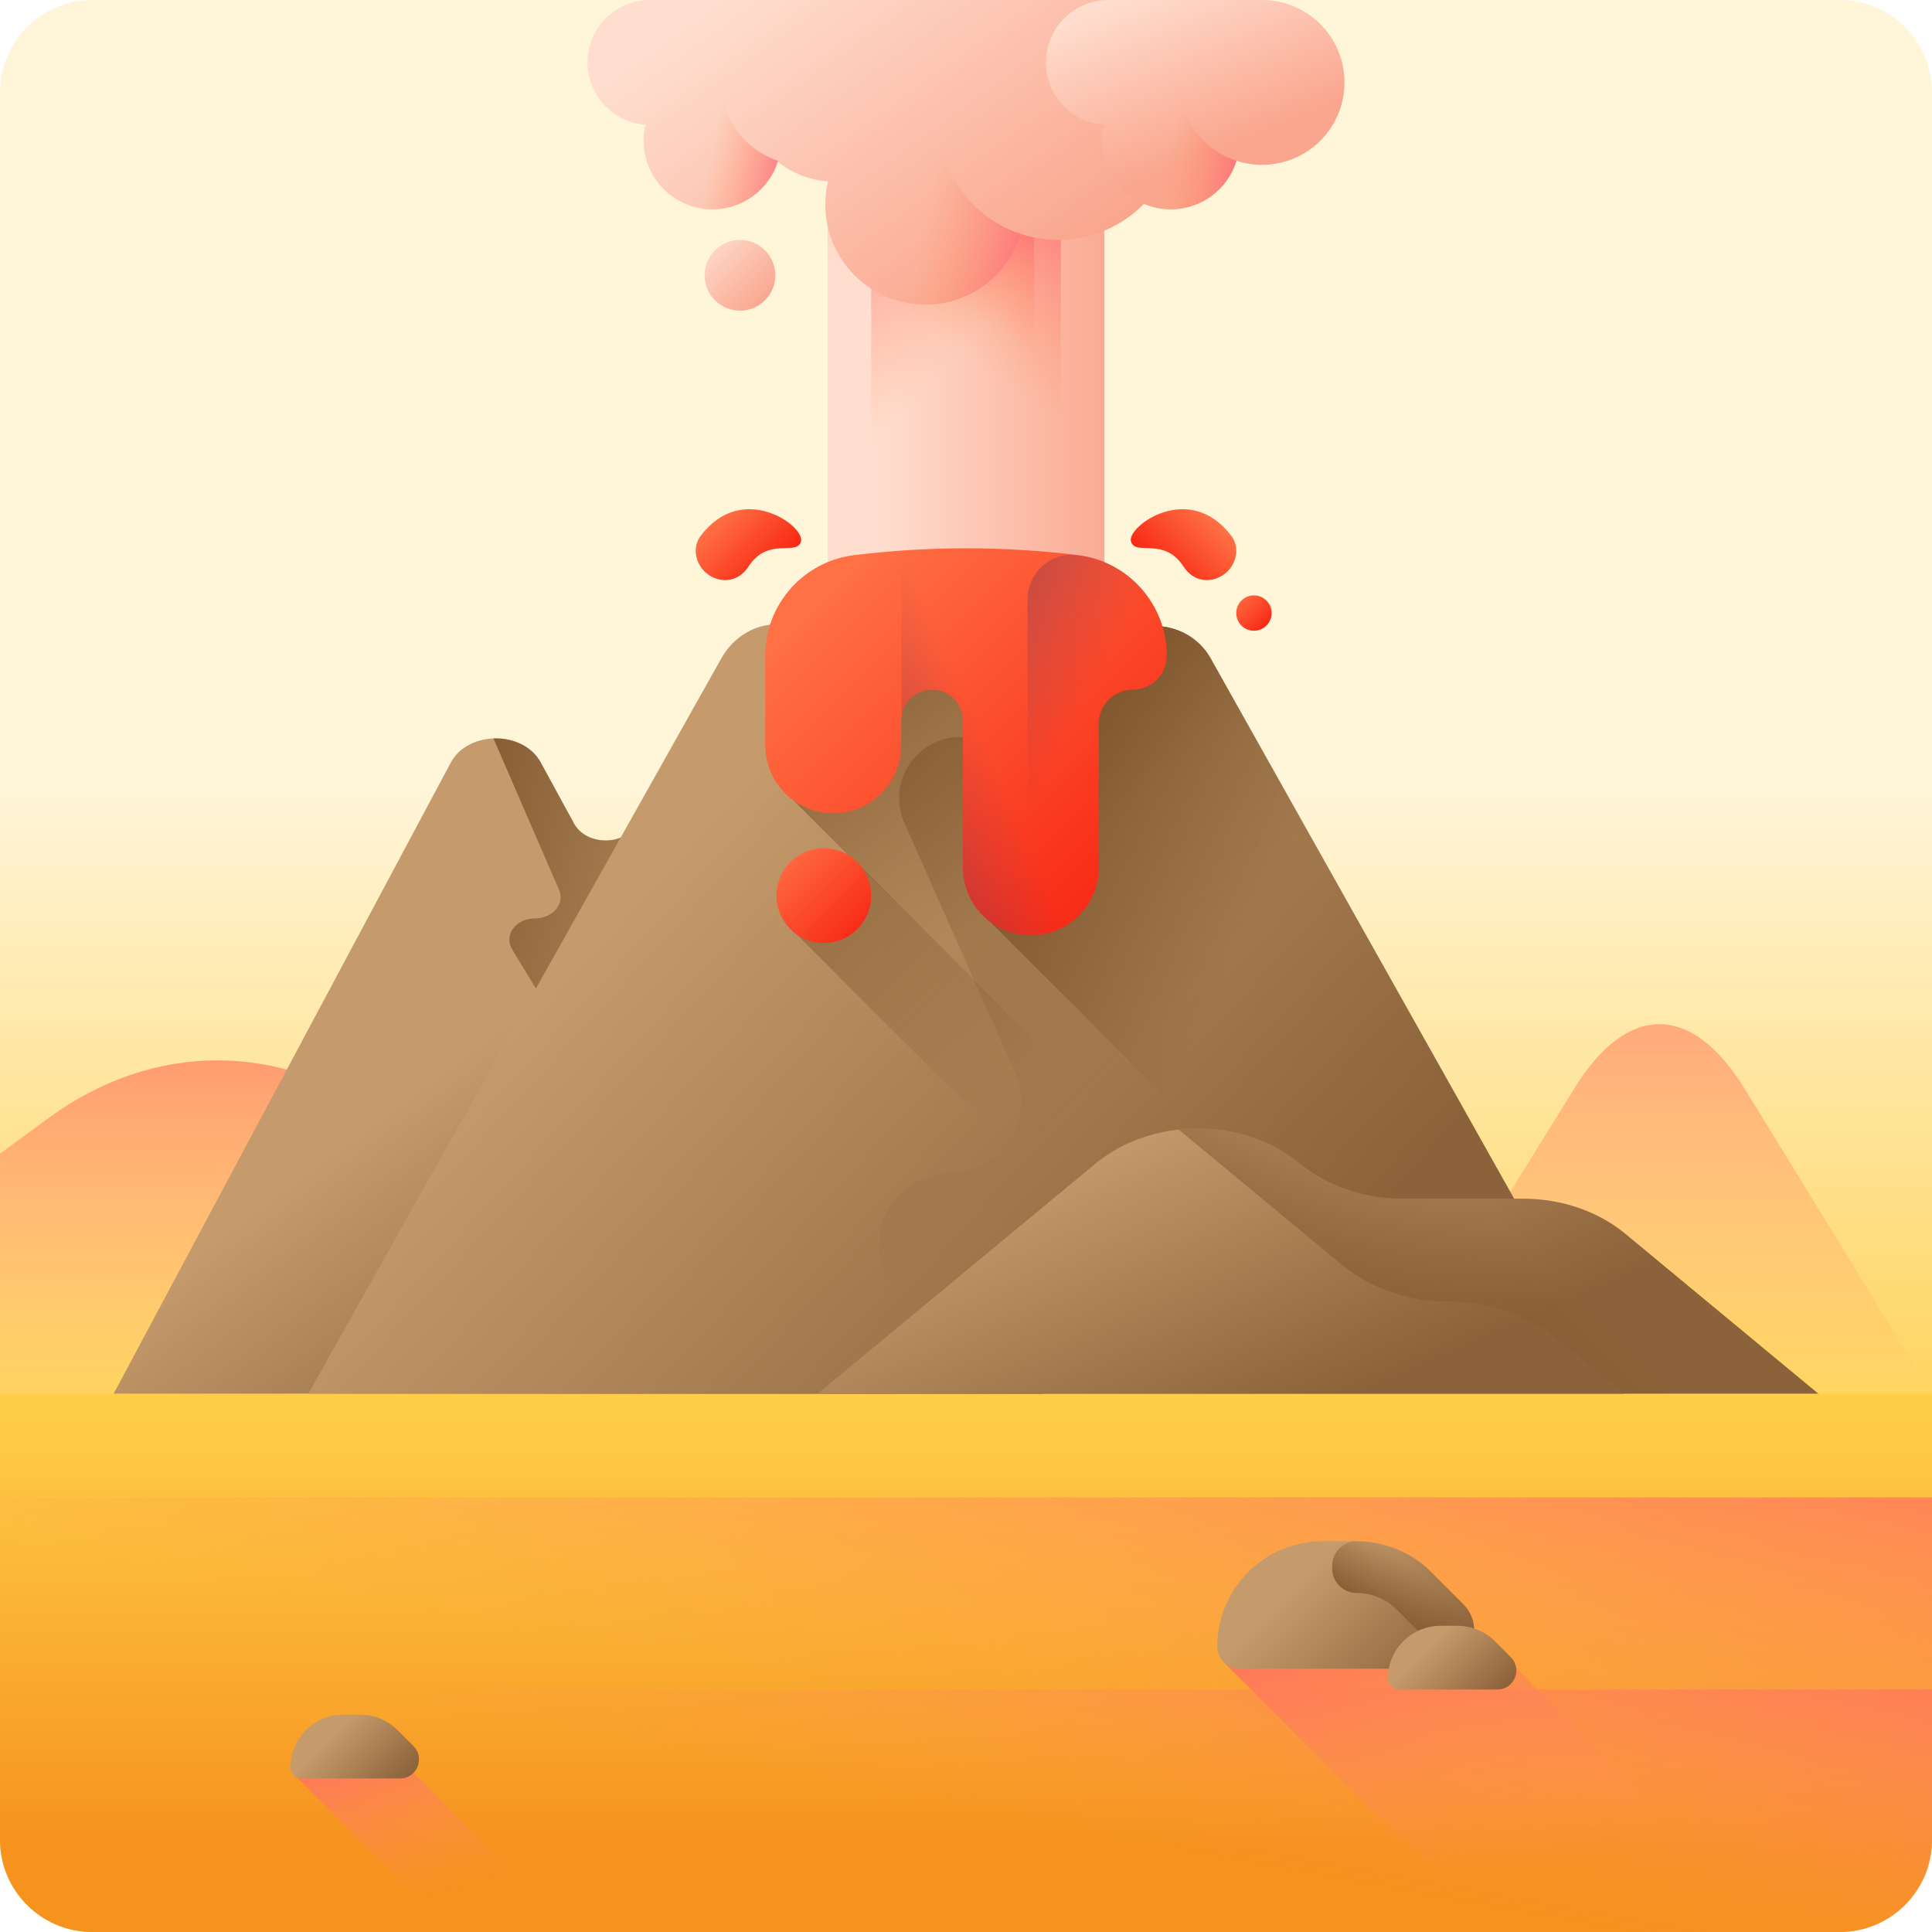 <!--
  - Copyright (c) 2023. Selldone® Business OS™
  -
  - Author: M.Pajuhaan
  - Web: https://selldone.com
  - ━━━━━━━━━━━━━━━━━━━━━━━━━━━━━━━━━━━━━━━━━━━━━━━━━━━━━━
  -
  - All rights reserved. In the weave of time, where traditions and innovations intermingle, this content was crafted.
  - From the essence of thought, through the corridors of creativity, each word, and sentiment has been molded.
  - Not just to exist, but to inspire. Like an artist's stroke or a sculptor's chisel, every nuance is deliberate.
  - Our journey is not just about reaching a destination, but about creating a masterpiece.
  - Tread carefully, for you're treading on dreams.
  -->

<svg id="Capa_1" enable-background="new 0 0 510 510" height="512" viewBox="0 0 510 510" width="512" xmlns="http://www.w3.org/2000/svg" xmlns:xlink="http://www.w3.org/1999/xlink"><linearGradient id="SVGID_1_" gradientUnits="userSpaceOnUse" x1="255" x2="255" y1="207" y2="403.125"><stop offset="0" stop-color="#fff5d9"/><stop offset="1" stop-color="#ffce47"/></linearGradient><linearGradient id="lg1"><stop offset="0" stop-color="#ffdecf"/><stop offset="1" stop-color="#faa68e"/></linearGradient><linearGradient id="SVGID_2_" gradientUnits="userSpaceOnUse" x1="232" x2="296.667" xlink:href="#lg1" y1="95.856" y2="95.856"/><linearGradient id="lg2"><stop offset="0" stop-color="#ff9356" stop-opacity="0"/><stop offset="1" stop-color="#ff4181"/></linearGradient><linearGradient id="SVGID_3_" gradientUnits="userSpaceOnUse" x1="255.608" x2="200.608" xlink:href="#lg2" y1="91.09" y2="40.09"/><linearGradient id="SVGID_4_" gradientUnits="userSpaceOnUse" x1="251.912" x2="294.912" xlink:href="#lg2" y1="92.161" y2="32.411"/><linearGradient id="SVGID_5_" gradientUnits="userSpaceOnUse" x1="254.639" x2="282.389" xlink:href="#lg2" y1="82.063" y2="39.063"/><linearGradient id="SVGID_6_" gradientUnits="userSpaceOnUse" x1="221.214" x2="284.714" xlink:href="#lg1" y1="-22.426" y2="65.574"/><linearGradient id="SVGID_7_" gradientTransform="matrix(1 0 0 -1 0 1381.715)" gradientUnits="userSpaceOnUse" x1="244.73" x2="284.694" xlink:href="#lg2" y1="1327.579" y2="1319.453"/><linearGradient id="SVGID_8_" gradientUnits="userSpaceOnUse" x1="185.458" x2="248.958" xlink:href="#lg1" y1="3.375" y2="91.375"/><linearGradient id="SVGID_9_" gradientTransform="matrix(1 0 0 -1 0 1381.715)" gradientUnits="userSpaceOnUse" x1="188.36" x2="215.825" xlink:href="#lg2" y1="1344.511" y2="1338.926"/><linearGradient id="SVGID_10_" gradientUnits="userSpaceOnUse" x1="305.786" x2="323.786" xlink:href="#lg1" y1="-5.162" y2="38.838"/><linearGradient id="SVGID_11_" gradientTransform="matrix(1 0 0 -1 0 1381.715)" gradientUnits="userSpaceOnUse" x1="309.37" x2="336.835" xlink:href="#lg2" y1="1344.511" y2="1338.926"/><linearGradient id="SVGID_12_" gradientUnits="userSpaceOnUse" x1="185.833" x2="202.307" xlink:href="#lg1" y1="63.167" y2="79.641"/><linearGradient id="lg3"><stop offset="0" stop-color="#ff9356" stop-opacity="0"/><stop offset="1" stop-color="#ff755c"/></linearGradient><linearGradient id="SVGID_13_" gradientTransform="matrix(-1 0 0 1 -1368.496 0)" gradientUnits="userSpaceOnUse" x1="-1468.744" x2="-1468.744" xlink:href="#lg3" y1="371.248" y2="243.076"/><linearGradient id="SVGID_14_" gradientUnits="userSpaceOnUse" x1="437.838" x2="437.838" xlink:href="#lg3" y1="367.209" y2="205.704"/><linearGradient id="SVGID_15_" gradientUnits="userSpaceOnUse" x1="255" x2="255" y1="372.835" y2="488.339"><stop offset="0" stop-color="#ffce47"/><stop offset="1" stop-color="#f6921e"/></linearGradient><linearGradient id="SVGID_16_" gradientUnits="userSpaceOnUse" x1="252.98" x2="275.053" xlink:href="#lg3" y1="452.628" y2="331.757"/><linearGradient id="SVGID_17_" gradientUnits="userSpaceOnUse" x1="253.085" x2="269.664" xlink:href="#lg3" y1="477.42" y2="386.633"/><linearGradient id="lg4"><stop offset="0" stop-color="#c59b6d"/><stop offset="1" stop-color="#8b6239"/></linearGradient><linearGradient id="SVGID_18_" gradientUnits="userSpaceOnUse" x1="105.33" x2="167.105" xlink:href="#lg4" y1="291.148" y2="374.45"/><linearGradient id="lg5"><stop offset="0" stop-color="#754c24" stop-opacity="0"/><stop offset="1" stop-color="#754c24"/></linearGradient><linearGradient id="SVGID_19_" gradientUnits="userSpaceOnUse" x1="197.409" x2="82.692" xlink:href="#lg5" y1="295.802" y2="263.788"/><linearGradient id="SVGID_20_" gradientUnits="userSpaceOnUse" x1="166.141" x2="313.717" xlink:href="#lg4" y1="238.759" y2="374.226"/><linearGradient id="SVGID_21_" gradientUnits="userSpaceOnUse" x1="295.439" x2="140.439" xlink:href="#lg5" y1="281.833" y2="131.833"/><linearGradient id="SVGID_22_" gradientUnits="userSpaceOnUse" x1="286.579" x2="225.83" xlink:href="#lg5" y1="221.156" y2="142.978"/><linearGradient id="SVGID_23_" gradientUnits="userSpaceOnUse" x1="324.775" x2="238.75" xlink:href="#lg5" y1="255.914" y2="215.218"/><linearGradient id="SVGID_24_" gradientUnits="userSpaceOnUse" x1="314.135" x2="349.468" xlink:href="#lg4" y1="290.75" y2="371.416"/><linearGradient id="SVGID_25_" gradientUnits="userSpaceOnUse" x1="401.049" x2="332.285" xlink:href="#lg5" y1="327.57" y2="396.334"/><linearGradient id="lg6"><stop offset="0" stop-color="#ff7044"/><stop offset="1" stop-color="#f82814"/></linearGradient><linearGradient id="SVGID_26_" gradientUnits="userSpaceOnUse" x1="223.668" x2="302.664" xlink:href="#lg6" y1="151.751" y2="230.747"/><linearGradient id="lg7"><stop offset="0" stop-color="#843561" stop-opacity="0"/><stop offset="1" stop-color="#3a2f4d"/></linearGradient><linearGradient id="SVGID_27_" gradientUnits="userSpaceOnUse" x1="259.844" x2="195.094" xlink:href="#lg7" y1="194.867" y2="223.117"/><linearGradient id="SVGID_28_" gradientUnits="userSpaceOnUse" x1="280.784" x2="208.784" xlink:href="#lg7" y1="197.25" y2="159.25"/><linearGradient id="SVGID_29_" gradientUnits="userSpaceOnUse" x1="268.536" x2="158.878" xlink:href="#lg5" y1="287.483" y2="177.825"/><linearGradient id="SVGID_30_" gradientUnits="userSpaceOnUse" x1="205.723" x2="227.486" xlink:href="#lg6" y1="224.67" y2="246.433"/><linearGradient id="SVGID_31_" gradientUnits="userSpaceOnUse" x1="326.258" x2="334.495" xlink:href="#lg6" y1="157.086" y2="165.323"/><linearGradient id="SVGID_32_" gradientTransform="matrix(.707 .707 -.707 .707 204.176 807.074)" gradientUnits="userSpaceOnUse" x1="-484.472" x2="-464.184" xlink:href="#lg6" y1="-463.618" y2="-463.618"/><linearGradient id="SVGID_33_" gradientTransform="matrix(-.707 .707 .707 .707 -1687.025 807.074)" gradientUnits="userSpaceOnUse" x1="-1893.629" x2="-1873.341" xlink:href="#lg6" y1="945.539" y2="945.539"/><linearGradient id="SVGID_34_" gradientUnits="userSpaceOnUse" x1="401.647" x2="379.98" xlink:href="#lg3" y1="492.866" y2="421.2"/><linearGradient id="SVGID_35_" gradientUnits="userSpaceOnUse" x1="342.188" x2="373.73" xlink:href="#lg4" y1="418.655" y2="450.198"/><linearGradient id="SVGID_36_" gradientUnits="userSpaceOnUse" x1="375.527" x2="361.861" xlink:href="#lg5" y1="416.155" y2="433.155"/><linearGradient id="SVGID_37_" gradientUnits="userSpaceOnUse" x1="376.788" x2="392.559" xlink:href="#lg4" y1="435.073" y2="450.844"/><linearGradient id="SVGID_38_" gradientUnits="userSpaceOnUse" x1="117.323" x2="105.028" xlink:href="#lg3" y1="499.695" y2="459.029"/><linearGradient id="SVGID_39_" gradientUnits="userSpaceOnUse" x1="87.121" x2="102.893" xlink:href="#lg4" y1="458.541" y2="474.312"/><g><path d="m485.638 510h-461.276c-13.455 0-24.362-10.907-24.362-24.362v-461.276c0-13.455 10.907-24.362 24.362-24.362h461.275c13.456 0 24.363 10.907 24.363 24.362v461.275c0 13.456-10.907 24.363-24.362 24.363z" fill="url(#SVGID_1_)"/><g><path d="m218.479 32h73.043v127.711h-73.043z" fill="url(#SVGID_2_)"/><path d="m229.973 32h61.548v127.711h-61.548z" fill="url(#SVGID_3_)"/><path d="m218.479 32h61.548v127.711h-61.548z" fill="url(#SVGID_4_)"/><path d="m218.479 32h54.518v127.711h-54.518z" fill="url(#SVGID_5_)"/><g><g><g><g><path d="m279.343 63.319c-3.432 0-6.736-.548-9.831-1.559-3.311 10.801-13.36 18.654-25.246 18.654-14.581 0-26.402-11.821-26.402-26.402 0-2.107.248-4.155.714-6.12-12.444-.877-22.267-11.249-22.267-23.916.001-13.241 10.735-23.976 23.978-23.976h72.062c17.485 0 18.651 14.174 18.651 31.659s-14.174 31.66-31.659 31.66z" fill="url(#SVGID_6_)"/><path d="m247.683 31.658c0-1.284.077-2.55.226-3.794-1.191-.168-2.408-.253-3.645-.253-14.581 0-26.4 11.821-26.4 26.403 0 14.579 11.819 26.4 26.4 26.4 11.885 0 21.937-7.854 25.246-18.655-12.67-4.133-21.827-16.047-21.827-30.101z" fill="url(#SVGID_7_)"/></g></g></g><g><g><g><path d="m212.147 43.515c-2.359 0-4.629-.377-6.756-1.071-2.275 7.423-9.182 12.82-17.35 12.82-10.021 0-18.144-8.124-18.144-18.144 0-1.448.171-2.856.491-4.206-8.552-.603-15.303-7.731-15.303-16.436 0-9.101 7.378-16.478 16.478-16.478h48.589c12.016 0 13.753 9.741 13.753 21.757s-9.741 21.758-21.758 21.758z" fill="url(#SVGID_8_)"/><path d="m190.39 21.757c0-.883.053-1.752.156-2.607-.818-.115-1.655-.174-2.505-.174-10.021 0-18.143 8.124-18.143 18.145 0 10.019 8.122 18.143 18.143 18.143 8.168 0 15.076-5.398 17.35-12.821-8.708-2.84-15.001-11.028-15.001-20.686z" fill="url(#SVGID_9_)"/></g></g></g><g><g><g><path d="m333.157 43.515c-2.359 0-4.629-.377-6.756-1.071-2.275 7.423-9.182 12.82-17.35 12.82-10.021 0-18.144-8.124-18.144-18.144 0-1.448.171-2.856.491-4.206-8.552-.603-15.303-7.731-15.303-16.436 0-9.101 7.377-16.478 16.478-16.478h40.584c12.016 0 21.758 9.741 21.758 21.757s-9.741 21.758-21.758 21.758z" fill="url(#SVGID_10_)"/><path d="m311.399 21.757c0-.883.053-1.752.156-2.607-.818-.115-1.655-.174-2.505-.174-10.021 0-18.143 8.124-18.143 18.145 0 10.019 8.122 18.143 18.143 18.143 8.168 0 15.076-5.398 17.35-12.821-8.708-2.84-15.001-11.028-15.001-20.686z" fill="url(#SVGID_11_)"/></g></g></g></g><circle cx="195.333" cy="72.667" fill="url(#SVGID_12_)" r="9.333"/></g><path d="m0 304.533 12.917-9.46c27.698-20.286 61.57-20.209 89.214.201l98.365 72.626h-200.496z" fill="url(#SVGID_13_)"/><path d="m510 367.9-49.462-80.51c-13.9-22.626-30.933-22.71-44.861-.223l-50.002 80.733z" fill="url(#SVGID_14_)"/><path d="m510 485.638v-117.738h-510v117.738c0 13.455 10.907 24.362 24.362 24.362h461.275c13.456 0 24.363-10.907 24.363-24.362z" fill="url(#SVGID_15_)"/><path d="m510 485.638v-90.369h-510v90.369c0 13.455 10.907 24.362 24.362 24.362h461.275c13.456 0 24.363-10.907 24.363-24.362z" fill="url(#SVGID_16_)"/><path d="m510 485.638v-39.638h-510v39.638c0 13.455 10.907 24.362 24.362 24.362h461.275c13.456 0 24.363-10.907 24.363-24.362z" fill="url(#SVGID_17_)"/><g><g><path d="m30 367.9 88.984-166.567c4.551-8.519 19.109-8.568 23.742-.08l8.819 16.154c3.047 5.582 12.409 6.012 16.182.744 3.676-5.133 12.733-4.889 16 .43l91.704 149.319z" fill="url(#SVGID_18_)"/><path d="m183.727 218.581c-3.267-5.319-12.324-5.563-16-.43-3.773 5.268-13.134 4.838-16.182-.744l-8.819-16.154c-2.408-4.411-7.495-6.511-12.466-6.32h-.001l17.333 39.998c1.584 3.656-1.683 7.508-6.368 7.508-5.034 0-8.305 4.396-6.048 8.127l31.328 51.784c4.615 7.629-2.073 16.616-12.365 16.616-9.952 0-16.649 8.453-12.697 16.027l17.167 32.907h116.822z" fill="url(#SVGID_19_)"/></g><g><path d="m428.613 367.9h-347.226l109.053-194.152c2.596-4.622 7.098-8.006 12.344-8.77 3.418-.498 6.75-1.757 9.733-3.775 3.97-2.691 8.548-4.03 13.138-4.03 4.566 0 9.157 1.339 13.114 4.03 3.97 2.679 8.548 4.018 13.138 4.018 4.578 0 9.157-1.339 13.114-4.018l.012-.012c7.927-5.358 18.314-5.358 26.253.012 3.97 2.679 8.548 4.018 13.126 4.018h.095c6.208-.025 11.998 3.099 15.039 8.512z" fill="url(#SVGID_20_)"/><path d="m428.613 367.9h-181.029l-14.003-31.878c-1.096-2.508-1.607-5.065-1.607-7.574 0-9.912 7.988-18.788 18.825-18.788 13.601 0 22.709-14.003 17.193-26.435l-29.26-65.984c-.962-2.167-1.4-4.384-1.4-6.551 0-8.511 6.855-16.146 16.17-16.146 12.018 0 19.835-12.676 14.429-23.415l-4.505-8.938c.536-.304 1.072-.633 1.595-.986l.012-.012c7.927-5.358 18.314-5.358 26.253.012 3.97 2.679 8.548 4.018 13.126 4.018h.095c6.208-.025 11.998 3.099 15.039 8.512z" fill="url(#SVGID_21_)"/><path d="m428.61 367.9h-62.54l-156.69-156.69c-4.46-3.26-5.369-8.52-5.369-14.48v-23.65c0-2.85.45-5.61 1.29-8.19 3.24-.54 4.379-1.77 7.219-3.69 3.97-2.69 8.54-4.03 13.13-4.03 4.57 0 9.16 1.34 13.12 4.03 3.97 2.68 8.55 4.02 13.14 4.02 4.58 0 9.15-1.34 13.11-4.02l.01-.01c7.93-5.36 18.32-5.36 26.26.01 3.97 2.68 8.54 4.02 13.12 4.02h.1c3.17-.01 6.23.8 8.87 2.32 2.41 1.37 4.48 3.35 5.94 5.82.09.12.16.25.23.37z" fill="url(#SVGID_22_)"/><path d="m428.61 367.9h-42.66l-124.55-124.55c-4.38-3.27-5.239-8.48-5.239-14.37v-63.87c3.81-.37 5.549-1.67 8.859-3.91l.01-.01c7.93-5.36 18.32-5.36 26.26.01 3.97 2.68 8.54 4.02 13.12 4.02h.1c3.17-.01 6.23.8 8.87 2.32.03.02.06.03.09.06 2.37 1.36 4.41 3.32 5.85 5.76 0 .01.01.02.02.03.08.11.15.23.21.34z" fill="url(#SVGID_23_)"/></g><g><path d="m402.055 316.415h-31.985c-10.114 0-19.814-3.328-26.965-9.253-14.892-12.337-39.038-12.337-53.93 0l-73.32 60.738h264.145l-50.98-42.232c-7.152-5.925-16.852-9.253-26.965-9.253z" fill="url(#SVGID_24_)"/><path d="m429.02 325.667c-7.152-5.924-16.851-9.253-26.965-9.253h-31.985c-10.01 0-19.73-3.167-26.753-9.075-8.737-7.35-20.726-10.397-32.166-9.153l43.061 35.672c7.548 6.252 17.784 9.765 28.458 9.765 10.674 0 20.91 3.513 28.458 9.765l17.517 14.511h51.355z" fill="url(#SVGID_25_)"/></g><g><path d="m284.513 146.54c-19.602-2.404-39.424-2.404-59.026 0-13.406 1.644-23.48 13.03-23.48 26.536v23.656c0 9.91 8.034 17.944 17.944 17.944 9.91 0 17.944-8.034 17.944-17.944v-6.55c0-4.492 3.642-8.134 8.134-8.134 4.492 0 8.134 3.642 8.134 8.134v38.794c0 9.91 8.034 17.944 17.944 17.944 9.91 0 17.944-8.034 17.944-17.944v-37.956c0-4.955 4.017-8.972 8.972-8.972 4.955 0 8.972-4.017 8.972-8.972-.002-13.507-10.076-24.892-23.482-26.536z" fill="url(#SVGID_26_)"/><path d="m284.513 146.54c-15.44-1.894-31.015-2.272-46.513-1.183v43.575c.603-3.897 3.962-6.884 8.028-6.884 4.492 0 8.134 3.642 8.134 8.134v38.794c0 9.91 8.034 17.944 17.944 17.944 9.91 0 17.944-8.034 17.944-17.944v-37.957c0-4.955 4.017-8.972 8.972-8.972 4.955 0 8.972-4.017 8.972-8.972-.001-13.506-10.075-24.891-23.481-26.535z" fill="url(#SVGID_27_)"/><path d="m284.513 146.54c-.044-.005-.088-.011-.132-.016-6.99-.853-13.13 4.667-13.13 11.709v88.644c.286.013.567.043.856.043 9.91 0 17.944-8.034 17.944-17.944v-37.957c0-4.955 4.017-8.972 8.972-8.972 4.859 0 8.927-3.867 8.971-8.726.121-13.613-9.994-25.127-23.481-26.781z" fill="url(#SVGID_28_)"/></g><path d="m227.679 229.217c-2.264-3.201-5.987-4.297-10.206-4.297-6.904 0-11.499 4.596-11.499 11.499 0 4.219 1.096 7.942 4.297 10.205l121.274 121.276h34.816z" fill="url(#SVGID_29_)"/><circle cx="217.473" cy="236.42" fill="url(#SVGID_30_)" r="12.5"/></g><circle cx="331.008" cy="161.836" fill="url(#SVGID_31_)" r="4.667"/><g><path d="m185.947 150.825c-2.433-2.433-3.167-6.467-1.014-9.333 11.024-14.677 27.579-2.596 26.521 1.41-1.059 4.004-8.662-1.355-13.874 6.656-2.563 3.94-6.864 4.518-10.356 2.291-.472-.301-.898-.645-1.277-1.024z" fill="url(#SVGID_32_)"/><path d="m322.777 151.849c-3.492 2.227-7.793 1.649-10.356-2.291-5.212-8.012-12.816-2.652-13.874-6.656-1.058-4.006 15.497-16.087 26.521-1.41 2.152 2.865 1.419 6.899-1.014 9.333-.38.379-.806.723-1.277 1.024z" fill="url(#SVGID_33_)"/></g><path d="m468.586 508.739-69.79-69.79h-75.59l71.05 71.05h67.744c2.327.001 4.544-.456 6.586-1.26z" fill="url(#SVGID_34_)"/><g><g><path d="m327.167 440.509h51.942c8.939 0 13.416-10.808 7.095-17.129l-8.385-8.385c-5.22-5.22-12.299-8.152-19.681-8.152h-8.971c-15.372 0-27.833 12.461-27.833 27.833-.001 3.221 2.611 5.833 5.833 5.833z" fill="url(#SVGID_35_)"/><path d="m377.819 414.995c-5.22-5.22-12.299-8.152-19.681-8.152-3.574 0-6.471 2.897-6.471 6.471v.725c0 3.574 2.897 6.471 6.471 6.471 3.967 0 7.772 1.576 10.577 4.381l14.683 14.683c5.894-2.754 8.009-10.991 2.807-16.193z" fill="url(#SVGID_36_)"/></g><path d="m369.277 446h25.971c4.47 0 6.708-5.404 3.548-8.565l-4.193-4.193c-2.61-2.61-6.15-4.076-9.841-4.076h-4.486c-7.686 0-13.917 6.231-13.917 13.917.002 1.611 1.308 2.917 2.918 2.917z" fill="url(#SVGID_37_)"/></g><path d="m108.97 467.836h-31.975l42.164 42.164h31.975z" fill="url(#SVGID_38_)"/><path d="m79.611 469.468h25.971c4.47 0 6.708-5.404 3.548-8.565l-4.193-4.193c-2.61-2.61-6.15-4.076-9.841-4.076h-4.486c-7.686 0-13.917 6.231-13.917 13.917.001 1.611 1.307 2.917 2.918 2.917z" fill="url(#SVGID_39_)"/></g></svg>